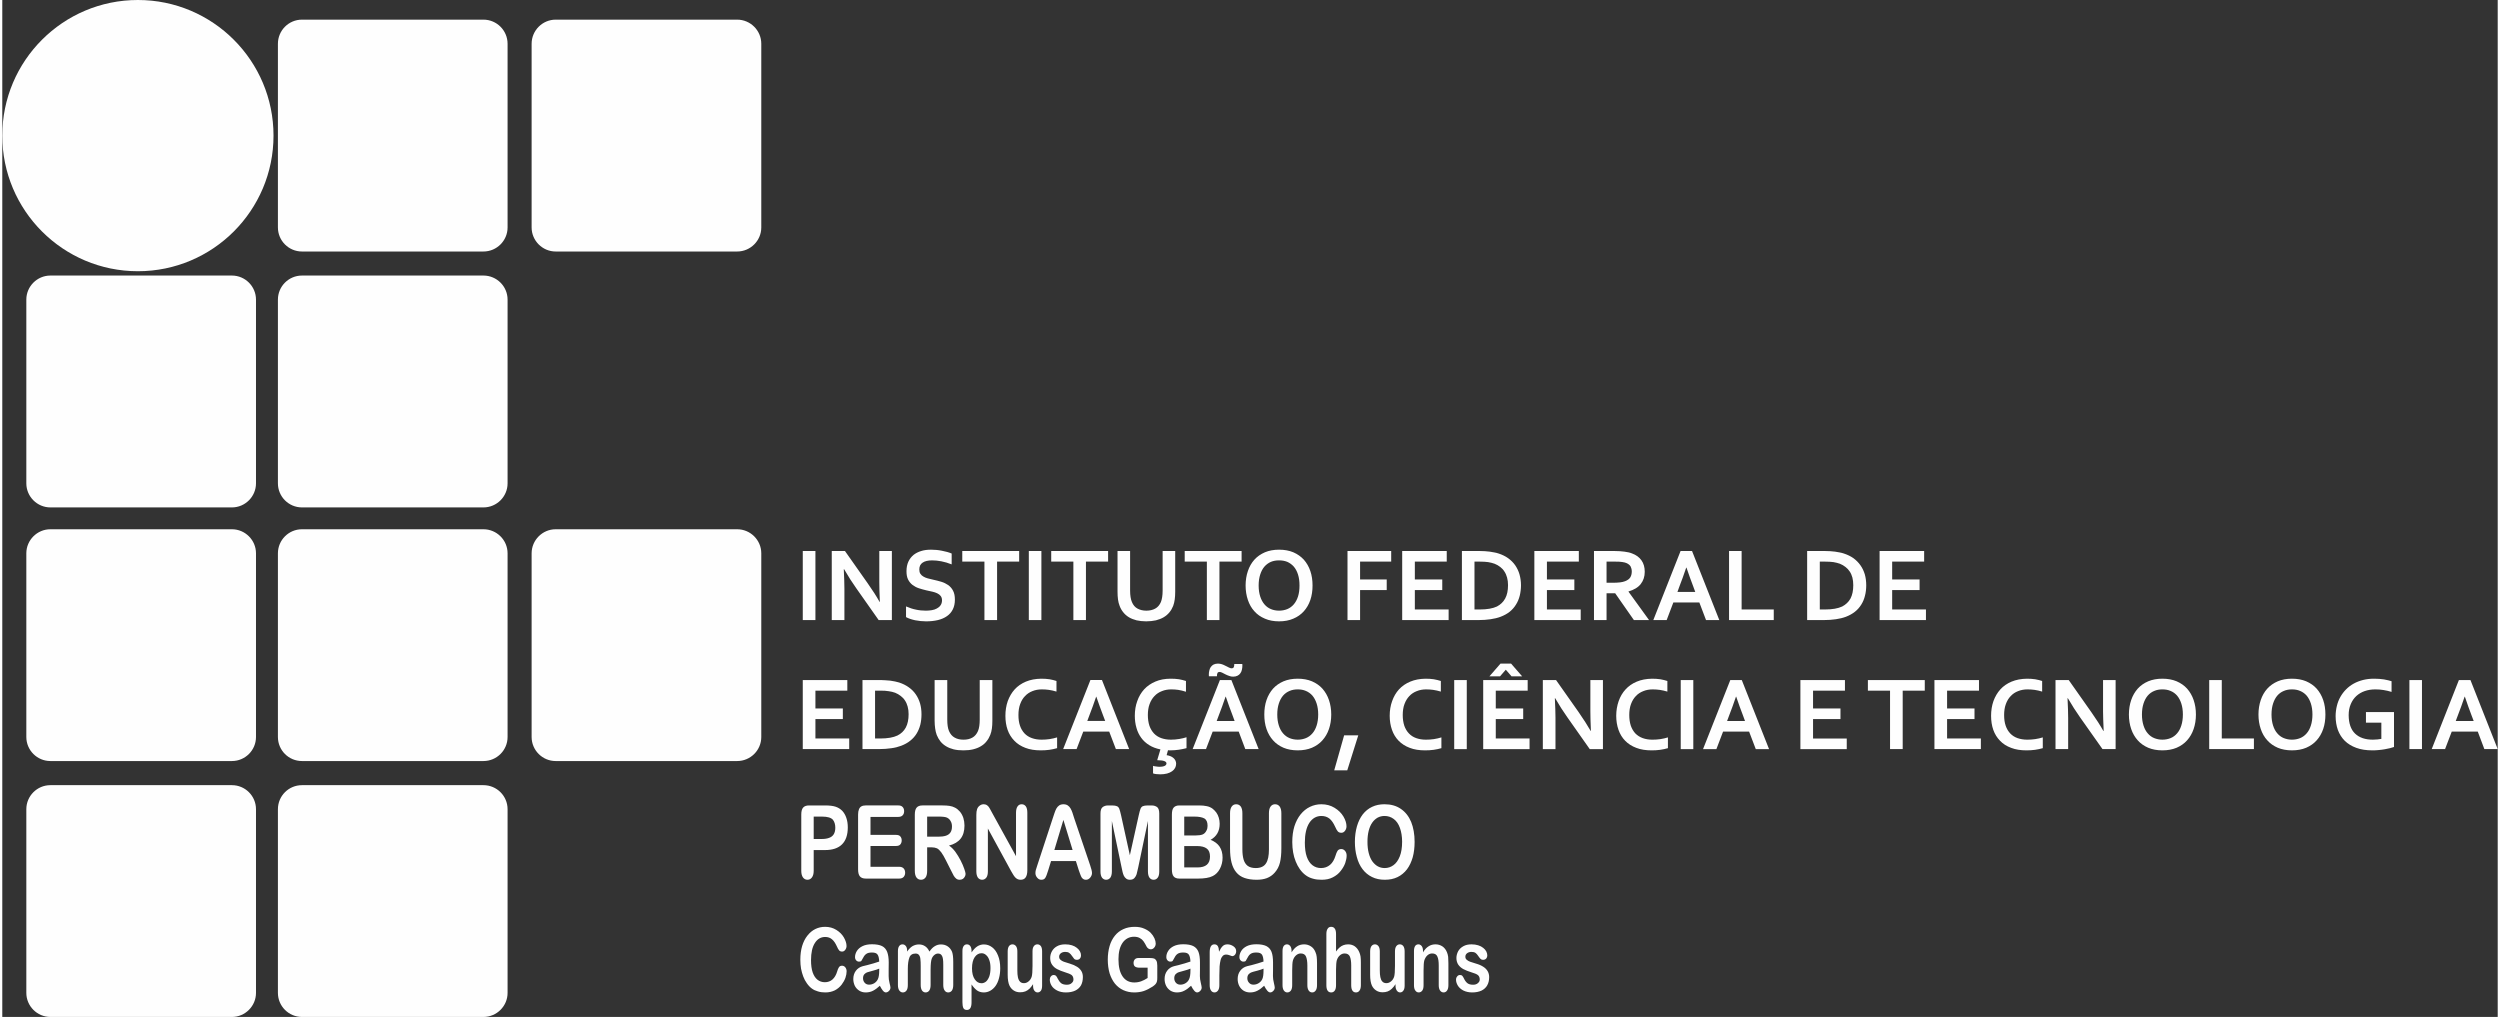 <?xml version="1.0" encoding="UTF-8"?>
<!DOCTYPE svg PUBLIC "-//W3C//DTD SVG 1.1//EN" "http://www.w3.org/Graphics/SVG/1.1/DTD/svg11.dtd">
<!-- Creator: CorelDRAW X8 -->
<svg xmlns="http://www.w3.org/2000/svg" xml:space="preserve" width="177px" height="72px" version="1.1" style="shape-rendering:geometricPrecision; text-rendering:geometricPrecision; image-rendering:optimizeQuality; fill-rule:evenodd; clip-rule:evenodd"
viewBox="0 0 31760 12943"
 xmlns:xlink="http://www.w3.org/1999/xlink">
 <rect x="0" y="0" width="31760" height="12943" fill="#333333" stroke="none"/>
 <defs>
  <style type="text/css">
   <![CDATA[
    .fil1 {fill:#FEFEFE}
    .fil0 {fill:#FEFEFE;fill-rule:nonzero}
   ]]>
  </style>
 </defs>
 <g id="Camada_x0020_1">
  <g id="_2794598777248">
   <path class="fil0" d="M10188 7892l0 -879 161 0 0 879 -161 0zm825 -470c63,89 114,169 153,239l3 0c-5,-114 -7,-198 -7,-250l0 -398 160 0 0 879 -168 0 -285 -405c-50,-70 -102,-151 -155,-243l-4 0c5,107 8,191 8,250l0 398 -161 0 0 -879 168 0 288 409zm947 217c0,-22 -6,-40 -17,-54 -11,-14 -25,-25 -44,-34 -19,-9 -40,-16 -63,-21 -23,-6 -48,-11 -73,-16 -34,-8 -67,-17 -97,-27 -31,-10 -58,-25 -82,-43 -23,-18 -42,-41 -56,-69 -14,-28 -20,-63 -20,-105 0,-47 8,-87 24,-122 16,-34 38,-62 65,-85 28,-22 61,-39 98,-50 37,-12 79,-17 126,-17 46,0 93,4 140,14 47,9 88,20 122,35l0 138c-45,-18 -89,-31 -131,-39 -41,-8 -80,-12 -117,-12 -53,0 -93,9 -122,29 -28,19 -42,48 -42,86 0,23 4,41 14,56 9,14 22,26 38,35 16,10 34,17 55,23 21,6 43,11 66,16 37,8 72,17 106,27 34,10 63,25 90,43 25,19 46,42 61,72 16,30 23,68 23,113 0,48 -9,89 -26,123 -17,35 -42,64 -74,86 -32,23 -71,40 -117,51 -46,11 -96,16 -150,16 -47,0 -94,-5 -140,-14 -46,-10 -84,-23 -115,-40l0 -136c44,19 85,33 127,41 40,9 83,13 126,13 25,0 50,-2 74,-6 25,-4 47,-11 66,-22 19,-10 35,-23 47,-41 12,-17 18,-38 18,-64zm701 253l-161 0 0 -744 -282 0 0 -135 724 0 0 135 -281 0 0 744zm404 0l0 -879 160 0 0 879 -160 0zm727 0l-160 0 0 -744 -282 0 0 -135 724 0 0 135 -282 0 0 744zm767 16c-46,0 -87,-5 -123,-13 -37,-10 -69,-22 -97,-39 -28,-17 -52,-38 -71,-62 -20,-24 -36,-52 -47,-82 -10,-25 -17,-52 -21,-82 -4,-29 -6,-63 -6,-99l0 -518 160 0 0 503c0,62 8,111 23,146 16,39 40,67 72,84 32,17 69,26 112,26 43,0 81,-9 112,-26 32,-17 56,-45 73,-84 14,-35 22,-84 22,-146l0 -503 160 0 0 518c0,36 -2,70 -6,99 -4,30 -11,57 -20,82 -12,30 -28,58 -48,82 -20,24 -44,45 -73,62 -28,17 -61,29 -98,39 -37,8 -78,13 -124,13zm932 -16l-160 0 0 -744 -282 0 0 -135 724 0 0 135 -282 0 0 744z"/>
   <path class="fil0" d="M16510 7452c0,-54 -6,-100 -19,-140 -13,-41 -31,-74 -54,-101 -23,-26 -51,-46 -82,-60 -32,-13 -67,-19 -105,-19 -38,0 -73,6 -104,19 -32,14 -59,34 -82,60 -23,27 -41,60 -54,101 -13,40 -20,86 -20,140 0,53 7,100 20,140 13,40 31,73 54,100 23,27 50,47 82,60 31,13 66,20 104,20 38,0 73,-7 105,-20 31,-13 59,-33 82,-60 23,-27 41,-60 54,-100 13,-40 19,-87 19,-140zm166 0c0,67 -9,128 -28,184 -19,56 -47,104 -83,144 -37,41 -81,72 -134,94 -53,23 -113,34 -181,34 -67,0 -128,-11 -180,-34 -53,-22 -98,-53 -134,-94 -37,-40 -64,-88 -83,-144 -19,-56 -29,-117 -29,-184 0,-67 10,-129 29,-184 19,-56 46,-104 83,-145 36,-40 81,-71 134,-94 52,-22 113,-33 180,-33 68,0 128,11 181,33 53,23 97,54 134,94 36,41 64,89 83,145 19,55 28,117 28,184zm605 440l-160 0 0 -879 556 0 0 135 -396 0 0 227 339 0 0 135 -339 0 0 382zm697 -135l430 0 0 135 -591 0 0 -879 567 0 0 135 -406 0 0 227 349 0 0 135 -349 0 0 247zm599 135l0 -879 231 0c21,0 41,1 62,2 22,2 42,3 62,6 20,3 39,6 58,10 19,3 36,8 52,13 47,15 88,35 123,60 36,26 66,56 90,90 24,35 43,74 55,116 12,43 19,89 19,139 0,47 -6,92 -16,133 -11,42 -26,79 -48,113 -21,35 -48,65 -80,91 -33,26 -71,47 -116,64 -37,14 -79,24 -126,31 -47,7 -100,11 -158,11l-208 0zm226 -135c94,0 167,-13 220,-38 46,-24 81,-58 105,-102 24,-44 36,-100 36,-169 0,-36 -4,-68 -12,-97 -8,-29 -19,-55 -34,-77 -14,-23 -32,-42 -53,-58 -21,-17 -45,-30 -72,-41 -25,-9 -52,-16 -83,-21 -30,-4 -64,-6 -102,-6l-71 0 0 609 66 0zm856 0l430 0 0 135 -590 0 0 -879 566 0 0 135 -406 0 0 227 349 0 0 135 -349 0 0 247zm1245 -480c0,61 -17,113 -51,156 -33,43 -86,74 -156,95l0 2 262 362 -193 0 -238 -341 -110 0 0 341 -160 0 0 -879 265 0c45,0 85,3 123,8 38,5 71,12 97,23 52,19 91,48 119,87 28,39 42,88 42,146zm-407 140c37,0 68,-2 93,-5 25,-3 47,-8 64,-15 32,-12 54,-29 67,-50 12,-21 18,-46 18,-73 0,-24 -5,-45 -14,-63 -10,-18 -27,-32 -50,-43 -15,-7 -34,-12 -57,-15 -23,-4 -52,-5 -86,-5l-114 0 0 269 79 0zm1102 251l-331 0 -85 224 -170 0 347 -879 146 0 347 879 -169 0 -85 -224zm-167 -444c-31,92 -59,169 -83,230l-29 80 227 0 -29 -79c-24,-63 -52,-139 -83,-231l-3 0zm705 -211l0 744 409 0 0 135 -569 0 0 -879 160 0zm834 879l0 -879 231 0c21,0 42,1 63,2 21,2 42,3 62,6 20,3 39,6 58,10 18,3 36,8 51,13 47,15 88,35 124,60 35,26 65,56 89,90 25,35 43,74 56,116 12,43 18,89 18,139 0,47 -5,92 -16,133 -10,42 -26,79 -47,113 -22,35 -48,65 -81,91 -33,26 -71,47 -115,64 -37,14 -79,24 -126,31 -47,7 -100,11 -159,11l-208 0zm227 -135c93,0 166,-13 219,-38 46,-24 82,-58 106,-102 23,-44 35,-100 35,-169 0,-36 -4,-68 -11,-97 -8,-29 -19,-55 -34,-77 -15,-23 -33,-42 -54,-58 -21,-17 -45,-30 -71,-41 -25,-9 -53,-16 -83,-21 -31,-4 -65,-6 -103,-6l-70 0 0 609 66 0zm855 0l430 0 0 135 -590 0 0 -879 567 0 0 135 -407 0 0 227 349 0 0 135 -349 0 0 247z"/>
   <path class="fil0" d="M10349 9399l430 0 0 135 -591 0 0 -879 567 0 0 135 -406 0 0 227 349 0 0 135 -349 0 0 247zm599 135l0 -879 231 0c20,0 41,1 62,3 22,1 42,3 62,5 20,3 39,6 58,10 19,4 36,8 52,13 46,15 87,35 123,61 36,25 66,55 90,90 24,34 42,73 55,116 12,42 18,88 18,138 0,48 -5,92 -15,133 -11,42 -27,80 -48,114 -21,34 -48,64 -81,90 -32,26 -71,47 -115,64 -37,14 -79,25 -126,31 -47,7 -100,11 -158,11l-208 0zm226 -135c94,0 167,-13 219,-38 47,-23 82,-57 106,-101 24,-45 36,-101 36,-170 0,-36 -4,-68 -12,-97 -8,-29 -19,-55 -34,-77 -14,-23 -33,-42 -54,-58 -21,-17 -45,-30 -71,-41 -25,-9 -53,-16 -83,-20 -30,-5 -65,-7 -102,-7l-71 0 0 609 66 0zm1058 151c-46,0 -87,-4 -124,-13 -36,-9 -68,-22 -96,-39 -28,-17 -52,-37 -72,-62 -19,-24 -35,-52 -47,-82 -9,-25 -16,-52 -20,-82 -4,-29 -7,-63 -7,-99l0 -518 161 0 0 503c0,62 7,111 22,146 17,39 41,67 73,84 31,18 69,26 112,26 43,0 80,-8 112,-26 31,-17 55,-45 72,-84 15,-35 22,-84 22,-146l0 -503 161 0 0 518c0,36 -2,70 -6,99 -4,30 -11,57 -21,82 -12,30 -28,58 -48,82 -19,25 -43,45 -72,62 -28,17 -61,30 -98,39 -37,9 -79,13 -124,13zm1000 -776c-44,0 -84,7 -121,22 -36,14 -68,35 -94,63 -27,27 -47,61 -62,102 -15,40 -22,87 -22,139 0,52 6,97 20,137 13,39 33,71 58,98 25,26 56,46 93,59 36,13 77,20 123,20 33,0 67,-2 101,-7 35,-5 67,-13 97,-22l0 137c-30,9 -63,16 -98,21 -36,5 -72,7 -110,7 -74,0 -140,-10 -196,-32 -56,-21 -103,-51 -140,-90 -38,-39 -67,-85 -86,-139 -19,-54 -28,-114 -28,-179 0,-67 10,-129 30,-187 21,-57 50,-107 88,-149 38,-42 86,-75 143,-99 58,-24 122,-36 195,-37 37,0 72,2 105,7 33,6 63,13 89,22l0 135c-34,-10 -67,-18 -97,-22 -30,-4 -59,-6 -88,-6zm856 537l-330 0 -85 223 -171 0 347 -879 147 0 346 879 -169 0 -85 -223zm-166 -444c-31,91 -59,168 -83,229l-30 80 228 0 -30 -79c-24,-62 -51,-139 -83,-230l-2 0z"/>
   <path class="fil0" d="M14740 9538c-54,-11 -102,-29 -142,-54 -41,-25 -75,-56 -102,-93 -27,-37 -48,-79 -61,-127 -14,-47 -21,-99 -21,-154 0,-67 10,-130 31,-187 20,-58 50,-108 88,-150 39,-42 87,-75 144,-99 56,-24 121,-36 193,-36 38,0 74,2 106,7 32,6 62,13 89,22l0 137c-35,-11 -67,-19 -99,-24 -30,-4 -59,-6 -87,-6 -43,0 -84,7 -120,22 -37,14 -69,35 -95,63 -26,27 -47,61 -62,102 -15,40 -22,87 -22,139 0,52 7,97 20,137 14,39 33,71 58,98 25,26 56,46 92,59 37,13 78,20 124,20 35,0 70,-3 106,-9 35,-6 66,-13 92,-22l0 139c-31,8 -64,15 -99,20 -35,5 -72,8 -110,8 -6,0 -13,0 -18,-1 -6,0 -9,0 -9,0l-17 62c17,3 34,7 48,13 15,6 27,13 38,23 11,9 20,20 26,33 6,12 9,26 9,41 0,19 -5,36 -13,52 -9,17 -22,31 -39,43 -17,12 -38,22 -64,29 -27,7 -56,10 -87,10 -17,0 -33,-1 -51,-3 -18,-2 -31,-5 -40,-9l0 -96c9,4 22,6 39,8 17,3 32,4 45,4 17,0 31,-2 42,-4 11,-3 21,-6 27,-10 6,-5 11,-9 14,-14 2,-6 4,-10 4,-15 0,-13 -10,-23 -29,-30 -18,-7 -48,-10 -89,-11l41 -137zm996 -227l-331 0 -85 223 -170 0 347 -879 146 0 347 879 -170 0 -84 -223zm-167 -444c-31,91 -59,168 -83,229l-30 80 228 0 -29 -79c-24,-62 -52,-139 -83,-230l-3 0zm-96 -421c17,0 34,3 50,8 17,6 32,13 47,21 15,8 29,15 42,21 13,7 25,10 35,10 12,0 20,-4 25,-12 5,-9 8,-23 8,-43l102 0c1,6 1,14 1,21 0,17 -2,34 -6,51 -3,17 -10,32 -19,45 -10,14 -22,25 -37,32 -16,8 -34,12 -55,12 -17,0 -34,-2 -50,-9 -16,-5 -32,-12 -46,-19 -15,-8 -29,-16 -43,-22 -13,-7 -25,-10 -35,-10 -12,0 -20,4 -25,12 -5,9 -8,23 -8,43l-102 0c-1,-7 -1,-14 -1,-22 0,-17 2,-34 6,-50 3,-17 10,-32 19,-46 9,-13 22,-24 37,-32 16,-7 34,-11 55,-11z"/>
   <path class="fil0" d="M16748 9094c0,-54 -7,-100 -20,-140 -13,-40 -31,-74 -54,-101 -23,-26 -51,-46 -82,-59 -32,-14 -67,-20 -104,-20 -38,0 -73,6 -105,20 -31,13 -59,33 -82,59 -23,27 -41,61 -54,101 -13,40 -20,86 -20,140 0,53 7,100 20,140 13,41 31,74 54,100 23,27 51,47 82,60 32,13 67,20 105,20 37,0 72,-7 104,-20 31,-13 59,-33 82,-60 23,-26 41,-59 54,-100 13,-40 20,-87 20,-140zm166 0c0,67 -10,129 -29,184 -19,56 -47,104 -83,144 -36,41 -81,72 -134,95 -53,22 -113,33 -180,33 -68,0 -128,-11 -181,-33 -53,-23 -98,-54 -134,-95 -36,-40 -64,-88 -83,-144 -19,-55 -28,-117 -28,-184 0,-67 9,-128 28,-184 19,-56 47,-104 83,-145 36,-40 81,-71 134,-94 53,-22 113,-33 181,-33 67,0 127,11 180,33 53,23 98,54 134,94 36,41 64,89 83,145 19,56 29,117 29,184z"/>
   <polygon class="fil0" points="17078,9359 17258,9359 17118,9804 16952,9804 "/>
   <path class="fil0" d="M18123 8774c-43,0 -84,7 -120,22 -37,14 -69,35 -95,63 -26,27 -47,61 -62,102 -15,40 -22,87 -22,139 0,52 7,97 20,137 14,39 33,71 59,98 25,26 55,46 92,59 36,13 77,20 123,20 34,0 67,-2 102,-7 34,-5 66,-13 96,-22l0 137c-30,9 -63,16 -98,21 -36,5 -72,7 -110,7 -74,0 -139,-10 -195,-32 -56,-21 -103,-51 -141,-90 -38,-39 -66,-85 -85,-139 -19,-54 -29,-114 -29,-179 0,-67 10,-129 31,-187 20,-57 49,-107 87,-149 39,-42 86,-75 144,-99 57,-24 122,-36 194,-37 37,0 72,2 105,7 33,6 63,13 90,22l0 135c-35,-10 -68,-18 -98,-22 -30,-4 -59,-6 -88,-6zm356 760l0 -879 160 0 0 879 -160 0zm529 -135l430 0 0 135 -590 0 0 -879 566 0 0 135 -406 0 0 227 349 0 0 135 -349 0 0 247zm60 -953l135 0 141 162 -135 0 -72 -83 -3 0 -72 83 -135 0 141 -162zm995 618c62,90 113,169 153,239l3 0c-5,-114 -7,-198 -7,-250l0 -398 160 0 0 879 -168 0 -285 -405c-50,-70 -102,-151 -155,-243l-4 0c5,108 8,191 8,250l0 398 -161 0 0 -879 168 0 288 409zm943 -290c-43,0 -84,7 -120,22 -37,14 -69,35 -95,63 -26,27 -47,61 -62,102 -15,40 -22,87 -22,139 0,52 7,97 20,137 14,39 33,71 58,98 26,26 57,46 93,59 36,13 77,20 123,20 34,0 68,-2 102,-7 34,-5 66,-13 96,-22l0 137c-30,9 -63,16 -98,21 -35,5 -72,7 -110,7 -74,0 -139,-10 -195,-32 -56,-21 -103,-51 -141,-90 -38,-39 -66,-85 -85,-139 -19,-54 -29,-114 -29,-179 0,-67 11,-129 31,-187 20,-57 49,-107 88,-149 38,-42 85,-75 143,-99 57,-24 122,-36 194,-37 37,0 72,2 105,7 33,6 63,13 90,22l0 135c-35,-10 -68,-18 -98,-22 -30,-4 -59,-6 -88,-6zm356 760l0 -879 160 0 0 879 -160 0zm870 -223l-331 0 -85 223 -170 0 347 -879 146 0 347 879 -169 0 -85 -223zm-167 -444c-31,91 -59,168 -83,229l-30 80 228 0 -29 -79c-24,-62 -52,-139 -83,-230l-3 0zm981 532l429 0 0 135 -590 0 0 -879 567 0 0 135 -406 0 0 227 349 0 0 135 -349 0 0 247z"/>
   <path class="fil0" d="M24187 9534l-161 0 0 -744 -282 0 0 -135 724 0 0 135 -281 0 0 744zm565 -135l430 0 0 135 -591 0 0 -879 567 0 0 135 -406 0 0 227 349 0 0 135 -349 0 0 247zm1025 -625c-44,0 -84,7 -121,22 -37,14 -68,35 -94,63 -27,27 -47,61 -62,102 -15,40 -22,87 -22,139 0,52 6,97 20,137 13,39 33,71 58,98 25,26 56,46 92,59 37,13 78,20 124,20 33,0 67,-2 101,-7 35,-5 67,-13 97,-22l0 137c-31,9 -63,16 -98,21 -36,5 -72,7 -110,7 -74,0 -139,-10 -195,-32 -57,-21 -104,-51 -141,-90 -38,-39 -67,-85 -86,-139 -19,-54 -28,-114 -28,-179 0,-67 10,-129 30,-187 21,-57 50,-107 88,-149 38,-42 86,-75 143,-99 58,-24 123,-36 195,-37 37,0 72,2 105,7 33,6 63,13 89,22l0 135c-34,-10 -67,-18 -97,-22 -30,-4 -59,-6 -88,-6zm811 290c63,90 114,169 153,239l4 0c-5,-114 -8,-198 -8,-250l0 -398 160 0 0 879 -167 0 -286 -405c-50,-70 -101,-151 -155,-243l-4 0c5,108 8,191 8,250l0 398 -161 0 0 -879 168 0 288 409zm1165 30c0,-54 -7,-100 -20,-140 -13,-40 -31,-74 -54,-101 -23,-26 -50,-46 -82,-59 -32,-14 -67,-20 -105,-20 -37,0 -72,6 -104,20 -32,13 -59,33 -82,59 -23,27 -41,61 -54,101 -13,40 -20,86 -20,140 0,53 7,100 20,140 13,41 31,74 54,100 23,27 50,47 82,60 32,13 67,20 104,20 38,0 73,-7 105,-20 32,-13 59,-33 82,-60 23,-26 41,-59 54,-100 13,-40 20,-87 20,-140zm166 0c0,67 -10,129 -29,184 -19,56 -47,104 -83,144 -36,41 -81,72 -134,95 -53,22 -113,33 -181,33 -67,0 -127,-11 -180,-33 -53,-23 -98,-54 -134,-95 -36,-40 -64,-88 -83,-144 -19,-55 -29,-117 -29,-184 0,-67 10,-128 29,-184 19,-56 47,-104 83,-145 36,-40 81,-71 134,-94 53,-22 113,-33 180,-33 68,0 128,11 181,33 53,23 98,54 134,94 36,41 64,89 83,145 19,56 29,117 29,184zm329 -439l0 744 409 0 0 135 -569 0 0 -879 160 0z"/>
   <path class="fil0" d="M29402 9094c0,-54 -7,-100 -20,-140 -13,-40 -31,-74 -54,-101 -23,-26 -51,-46 -82,-59 -32,-14 -67,-20 -105,-20 -37,0 -72,6 -104,20 -32,13 -59,33 -82,59 -23,27 -41,61 -54,101 -13,40 -20,86 -20,140 0,53 7,100 20,140 13,41 31,74 54,100 23,27 50,47 82,60 32,13 67,20 104,20 38,0 73,-7 105,-20 31,-13 59,-33 82,-60 23,-26 41,-59 54,-100 13,-40 20,-87 20,-140zm165 0c0,67 -9,129 -28,184 -19,56 -47,104 -83,144 -36,41 -81,72 -134,95 -53,22 -113,33 -181,33 -67,0 -127,-11 -180,-33 -53,-23 -98,-54 -134,-95 -37,-40 -64,-88 -83,-144 -19,-55 -29,-117 -29,-184 0,-67 10,-128 29,-184 19,-56 46,-104 83,-145 36,-40 81,-71 134,-94 53,-22 113,-33 180,-33 68,0 128,11 181,33 53,23 98,54 134,94 36,41 64,89 83,145 19,56 28,117 28,184zm712 104l-196 0 0 -135 357 0 0 444c-13,5 -30,10 -50,15 -20,5 -43,10 -68,14 -25,4 -51,8 -77,10 -27,3 -53,4 -79,4 -79,0 -147,-10 -206,-32 -58,-21 -107,-51 -146,-89 -39,-39 -68,-85 -88,-138 -19,-53 -29,-112 -29,-177 0,-45 6,-89 16,-130 10,-42 25,-80 45,-115 20,-35 44,-67 73,-96 28,-28 60,-53 97,-73 36,-20 76,-35 119,-46 44,-11 90,-16 140,-16 44,0 85,3 125,9 40,7 72,15 97,23l0 136c-34,-10 -68,-19 -103,-24 -34,-6 -69,-8 -104,-8 -48,0 -92,7 -133,21 -42,14 -78,36 -108,63 -30,28 -54,62 -71,103 -18,41 -27,88 -27,142 1,103 28,182 81,233 54,52 129,78 227,78 19,0 38,-1 57,-3 19,-2 37,-4 51,-7l0 -206zm357 336l0 -879 160 0 0 879 -160 0zm870 -223l-331 0 -85 223 -170 0 346 -879 147 0 347 879 -170 0 -84 -223zm-167 -444c-31,91 -59,168 -83,229l-30 80 228 0 -30 -79c-24,-62 -51,-139 -82,-230l-3 0z"/>
   <path class="fil0" d="M10471 10819l-144 0 0 264c0,37 -8,66 -23,85 -14,19 -33,29 -56,29 -23,0 -42,-9 -57,-29 -14,-19 -22,-47 -22,-84l0 -717c0,-42 8,-71 24,-89 16,-18 41,-27 76,-27l202 0c59,0 105,6 137,17 32,11 59,28 83,52 23,25 40,55 52,91 12,35 18,75 18,119 0,95 -24,167 -73,216 -49,49 -121,73 -217,73zm-39 -426l-105 0 0 285 105 0c37,0 68,-5 93,-15 25,-9 44,-24 57,-45 13,-21 20,-49 20,-83 0,-42 -10,-75 -30,-101 -23,-27 -69,-41 -140,-41zm972 4l-354 0 0 229 326 0c24,0 42,6 53,19 12,13 18,30 18,51 0,21 -6,38 -17,51 -12,14 -30,20 -54,20l-326 0 0 265 366 0c24,0 43,7 56,21 12,13 19,32 19,55 0,22 -7,39 -19,53 -13,14 -32,21 -56,21l-427 0c-34,0 -59,-10 -74,-28 -15,-18 -23,-47 -23,-88l0 -699c0,-27 4,-49 11,-66 6,-17 17,-30 31,-38 14,-8 32,-12 55,-12l415 0c25,0 43,7 55,20 13,14 19,31 19,53 0,22 -6,40 -19,53 -12,13 -30,20 -55,20zm422 387l-55 0 0 299c0,39 -7,68 -21,86 -15,19 -34,28 -57,28 -25,0 -44,-10 -58,-29 -14,-19 -21,-48 -21,-85l0 -716c0,-41 8,-70 23,-88 15,-18 40,-28 74,-28l255 0c35,0 66,2 91,6 25,4 47,11 68,22 24,12 45,30 64,52 19,23 33,50 43,80 9,30 14,62 14,96 0,70 -16,125 -49,167 -32,41 -82,71 -148,88 28,18 54,44 80,78 25,35 48,72 68,111 20,39 35,74 46,106 11,31 17,53 17,65 0,12 -3,24 -10,36 -6,12 -15,22 -26,29 -12,7 -25,10 -40,10 -17,0 -32,-5 -44,-15 -12,-10 -22,-22 -31,-37 -9,-15 -20,-38 -35,-68l-63 -125c-23,-46 -43,-81 -61,-105 -18,-24 -36,-41 -54,-50 -19,-8 -42,-13 -70,-13zm91 -391l-146 0 0 256 141 0c38,0 70,-4 96,-12 25,-8 45,-21 58,-40 14,-19 21,-45 21,-78 0,-26 -5,-48 -17,-68 -10,-20 -26,-34 -45,-44 -18,-9 -54,-14 -108,-14zm683 -44l302 548 0 -553c0,-36 7,-63 20,-81 12,-18 30,-27 52,-27 22,0 40,9 53,27 13,18 19,45 19,81l0 731c0,82 -28,122 -84,122 -14,0 -27,-2 -38,-7 -12,-5 -22,-13 -32,-23 -10,-11 -19,-23 -27,-37 -9,-14 -17,-29 -26,-44l-295 -541 0 544c0,36 -6,63 -20,81 -14,18 -32,27 -53,27 -22,0 -40,-9 -54,-27 -13,-19 -20,-46 -20,-81l0 -717c0,-30 3,-54 9,-71 6,-20 17,-35 33,-47 16,-12 32,-18 50,-18 15,0 27,3 37,8 10,6 18,13 26,22 8,10 15,22 23,37 8,14 17,30 25,46z"/>
   <path class="fil0" d="M13701 11076l-37 -117 -316 0 -37 120c-14,46 -26,78 -37,94 -10,16 -26,24 -50,24 -20,0 -37,-8 -52,-26 -15,-17 -23,-37 -23,-59 0,-13 2,-26 5,-39 4,-14 10,-32 18,-57l198 -603c6,-18 13,-38 21,-63 8,-24 16,-44 25,-60 9,-16 21,-29 35,-39 15,-10 33,-15 55,-15 22,0 40,5 55,15 14,10 26,22 35,38 9,16 17,33 23,51 6,18 14,42 23,72l203 599c16,46 24,79 24,100 0,21 -8,41 -23,59 -15,18 -33,27 -54,27 -12,0 -23,-2 -32,-8 -8,-5 -16,-12 -22,-21 -6,-9 -12,-23 -19,-42 -7,-19 -13,-36 -18,-50zm-311 -258l232 0 -117 -383 -115 383zm856 223l-124 -592 0 642c0,35 -7,62 -20,80 -14,17 -31,26 -53,26 -21,0 -38,-9 -52,-26 -13,-18 -20,-44 -20,-80l0 -736c0,-41 9,-68 27,-82 18,-14 41,-22 71,-22l49 0c29,0 50,4 63,10 14,6 24,18 30,34 6,17 14,44 22,81l112 509 113 -509c8,-37 16,-64 22,-81 6,-16 16,-28 29,-34 13,-6 35,-10 64,-10l48 0c30,0 54,8 72,22 17,14 26,41 26,82l0 736c0,35 -6,62 -20,80 -13,17 -30,26 -52,26 -21,0 -39,-9 -52,-26 -13,-18 -20,-45 -20,-80l0 -642 -124 592c-8,39 -15,67 -20,85 -5,18 -15,34 -28,49 -14,15 -33,22 -58,22 -18,0 -34,-5 -46,-14 -13,-10 -23,-22 -30,-36 -7,-15 -13,-32 -17,-50 -4,-18 -8,-36 -12,-56zm972 141l-237 0c-34,0 -59,-10 -73,-28 -15,-18 -22,-48 -22,-88l0 -699c0,-41 7,-71 22,-88 15,-18 39,-28 73,-28l252 0c37,0 69,3 96,9 27,5 52,16 73,31 18,14 34,30 49,50 14,20 25,42 32,67 7,24 11,50 11,77 0,93 -39,161 -116,204 102,39 153,115 153,227 0,52 -12,99 -34,141 -22,42 -52,73 -90,92 -23,12 -50,20 -81,25 -31,5 -67,8 -108,8zm-11 -414l-164 0 0 272 169 0c106,0 159,-46 159,-138 0,-47 -13,-81 -41,-102 -27,-21 -69,-32 -123,-32zm-164 -375l0 240 144 0c39,0 69,-4 91,-13 21,-9 37,-26 49,-51 9,-17 13,-37 13,-59 0,-47 -14,-78 -42,-94 -28,-15 -70,-23 -127,-23l-128 0z"/>
   <path class="fil0" d="M15626 10797l0 -447c0,-38 7,-66 22,-86 14,-19 33,-28 56,-28 24,0 43,9 58,28 14,20 21,48 21,86l0 458c0,51 5,95 15,130 10,35 27,62 51,81 25,19 60,29 104,29 62,0 105,-20 130,-59 26,-39 38,-98 38,-178l0 -461c0,-38 7,-67 22,-86 14,-19 33,-28 56,-28 24,0 43,9 58,28 14,19 22,48 22,86l0 447c0,73 -6,134 -18,182 -12,49 -34,91 -67,128 -28,32 -61,54 -99,69 -37,14 -81,21 -131,21 -59,0 -111,-8 -154,-23 -43,-15 -78,-39 -105,-72 -27,-32 -47,-73 -60,-124 -13,-50 -19,-111 -19,-181zm1484 91c0,30 -6,61 -18,96 -12,34 -32,68 -58,101 -26,34 -59,60 -100,81 -40,21 -87,31 -142,31 -40,0 -78,-4 -111,-14 -34,-9 -64,-23 -91,-43 -28,-20 -53,-46 -76,-78 -20,-29 -38,-61 -52,-97 -15,-37 -26,-75 -33,-116 -7,-41 -11,-85 -11,-131 0,-75 9,-142 27,-201 19,-59 45,-110 79,-152 34,-42 73,-74 119,-96 45,-22 94,-33 145,-33 63,0 119,15 168,45 49,30 87,67 113,111 26,44 39,86 39,125 0,22 -7,41 -19,57 -13,17 -28,25 -46,25 -20,0 -35,-6 -45,-17 -10,-11 -22,-31 -34,-59 -21,-46 -44,-81 -72,-104 -28,-22 -62,-34 -103,-34 -64,0 -116,30 -154,88 -38,59 -57,143 -57,251 0,72 8,133 25,181 17,48 41,83 72,107 31,24 67,36 109,36 45,0 83,-14 115,-41 31,-26 54,-66 70,-118 7,-24 15,-44 25,-60 10,-15 26,-23 48,-23 18,0 35,8 48,24 13,15 20,35 20,58zm482 -652c81,0 150,19 208,59 57,39 101,94 131,166 29,72 44,157 44,254 0,72 -8,137 -24,196 -17,59 -41,110 -73,153 -33,43 -73,76 -120,99 -47,23 -101,34 -162,34 -61,0 -115,-11 -163,-35 -48,-23 -88,-57 -120,-99 -33,-43 -57,-94 -73,-154 -17,-60 -25,-125 -25,-195 0,-71 9,-137 26,-197 17,-59 42,-110 74,-152 33,-42 72,-74 119,-96 46,-22 99,-33 158,-33zm224 478c0,-68 -10,-127 -28,-177 -18,-50 -44,-88 -78,-113 -34,-26 -74,-39 -118,-39 -31,0 -60,7 -87,21 -26,15 -49,35 -68,62 -20,28 -35,62 -46,104 -11,42 -16,90 -16,142 0,53 5,101 16,143 11,43 27,79 47,107 21,28 44,49 70,63 26,14 55,21 87,21 40,0 77,-12 110,-36 34,-24 61,-62 81,-112 20,-50 30,-113 30,-186z"/>
   <path class="fil0" d="M10746 12362c0,26 -5,53 -15,83 -11,30 -27,59 -49,88 -23,29 -51,53 -85,71 -35,17 -75,27 -121,27 -35,0 -67,-4 -95,-13 -29,-8 -55,-20 -78,-37 -23,-17 -45,-40 -64,-68 -18,-25 -33,-53 -45,-85 -12,-31 -21,-65 -28,-100 -6,-36 -9,-74 -9,-114 0,-65 8,-123 23,-174 16,-52 38,-96 67,-132 29,-37 62,-65 101,-84 39,-19 80,-28 124,-28 54,0 101,13 143,39 42,26 74,58 96,96 22,39 34,75 34,109 0,19 -6,35 -17,50 -11,14 -24,21 -39,21 -17,0 -30,-5 -38,-15 -9,-10 -19,-27 -29,-51 -18,-40 -38,-70 -62,-90 -23,-20 -52,-30 -87,-30 -55,0 -99,26 -131,77 -33,51 -49,124 -49,218 0,63 7,115 21,156 15,42 35,73 62,94 26,20 57,31 93,31 38,0 71,-12 97,-35 27,-24 47,-58 60,-103 6,-21 13,-39 22,-52 8,-13 21,-20 40,-20 16,0 30,7 41,20 11,14 17,31 17,51zm423 184c-30,28 -59,49 -86,63 -28,15 -60,22 -94,22 -32,0 -59,-8 -83,-23 -24,-16 -43,-36 -56,-62 -12,-27 -19,-55 -19,-85 0,-41 11,-76 32,-105 22,-29 51,-49 88,-59 8,-2 27,-7 58,-14 31,-8 58,-15 80,-22 22,-6 46,-14 72,-23 -2,-40 -8,-69 -20,-87 -12,-19 -35,-28 -72,-28 -31,0 -55,5 -70,16 -16,10 -30,26 -41,48 -11,21 -19,35 -24,42 -5,7 -15,10 -30,10 -14,0 -26,-5 -36,-16 -10,-11 -15,-25 -15,-42 0,-26 8,-52 23,-77 16,-25 39,-46 72,-62 32,-16 73,-24 121,-24 54,0 97,8 128,23 31,16 52,41 65,74 13,34 20,79 20,135 0,35 -1,65 -1,90 0,24 0,52 0,82 0,28 3,58 11,88 8,31 12,51 12,59 0,16 -6,30 -18,42 -12,13 -26,20 -41,20 -12,0 -25,-8 -37,-22 -12,-15 -25,-35 -39,-63zm-8 -218c-18,8 -45,17 -79,26 -34,9 -58,15 -71,20 -14,4 -26,12 -38,24 -12,13 -18,30 -18,52 0,23 7,42 21,58 14,16 33,24 55,24 25,0 47,-6 68,-19 20,-13 35,-30 45,-51 11,-22 17,-60 17,-112l0 -22zm654 8l0 200c0,31 -6,55 -17,71 -12,16 -28,24 -47,24 -18,0 -33,-8 -45,-24 -11,-16 -17,-40 -17,-71l0 -240c0,-38 -1,-67 -4,-88 -1,-21 -7,-38 -17,-52 -9,-13 -24,-20 -44,-20 -40,0 -67,17 -79,51 -13,34 -20,82 -20,145l0 204c0,31 -5,55 -17,71 -12,16 -27,24 -46,24 -18,0 -33,-8 -45,-24 -12,-16 -18,-40 -18,-71l0 -430c0,-29 5,-50 16,-65 10,-15 25,-22 42,-22 17,0 31,7 42,21 11,13 17,33 17,57l0 14c21,-31 44,-54 68,-69 25,-14 52,-22 82,-22 31,0 57,8 79,23 23,15 41,38 55,68 21,-31 43,-54 67,-68 24,-15 50,-23 79,-23 34,0 62,8 87,25 24,16 42,39 55,69 10,27 15,70 15,128l0 294c0,31 -6,55 -17,71 -12,16 -28,24 -47,24 -18,0 -34,-8 -45,-24 -12,-16 -18,-40 -18,-71l0 -253c0,-32 -1,-58 -4,-78 -2,-19 -8,-35 -18,-49 -10,-13 -25,-20 -45,-20 -16,0 -32,6 -46,18 -15,12 -26,27 -34,48 -9,25 -14,70 -14,134zm521 -232l0 18c24,-35 48,-61 73,-77 25,-16 53,-25 84,-25 38,0 73,12 105,36 32,24 57,59 75,105 19,46 28,100 28,163 0,46 -5,88 -16,127 -10,39 -25,71 -44,98 -19,26 -41,46 -66,60 -25,14 -53,22 -82,22 -35,0 -64,-9 -88,-26 -24,-18 -47,-43 -69,-76l0 226c0,66 -19,99 -59,99 -23,0 -38,-9 -46,-26 -7,-17 -11,-42 -11,-74l0 -650c0,-28 5,-49 16,-64 10,-14 24,-21 41,-21 18,0 32,7 43,22 11,15 16,36 16,63zm241 218c0,-39 -4,-73 -15,-102 -9,-28 -23,-50 -41,-65 -17,-16 -37,-23 -58,-23 -34,0 -63,16 -86,49 -23,33 -35,81 -35,144 0,60 12,106 35,139 23,34 52,50 86,50 20,0 39,-7 57,-21 17,-15 31,-37 42,-66 10,-29 15,-64 15,-105zm542 224l0 -20c-15,23 -30,42 -46,58 -17,15 -34,27 -53,34 -20,8 -42,11 -66,11 -30,0 -57,-7 -80,-22 -24,-15 -42,-36 -55,-62 -15,-32 -23,-78 -23,-138l0 -298c0,-30 6,-53 17,-68 11,-14 26,-22 44,-22 18,0 33,8 45,23 11,15 17,37 17,67l0 241c0,35 2,64 7,87 5,24 14,43 26,56 12,13 29,20 51,20 21,0 40,-7 58,-22 19,-15 32,-35 40,-59 7,-22 11,-68 11,-140l0 -183c0,-30 5,-52 17,-67 11,-15 26,-23 45,-23 18,0 33,8 44,22 11,15 16,38 16,68l0 436c0,28 -5,50 -15,64 -11,14 -25,22 -42,22 -17,0 -31,-8 -42,-23 -11,-15 -16,-36 -16,-62zm634 -112c0,42 -8,77 -24,107 -17,29 -41,51 -74,67 -32,15 -71,23 -118,23 -44,0 -82,-9 -113,-25 -32,-17 -55,-37 -70,-62 -15,-25 -22,-50 -22,-75 0,-16 4,-30 14,-42 10,-12 22,-18 37,-18 12,0 22,4 29,12 7,8 14,19 20,33 13,26 28,46 45,60 18,13 42,19 72,19 25,0 45,-6 60,-20 16,-13 24,-28 24,-46 0,-26 -8,-45 -24,-58 -17,-12 -44,-23 -81,-34 -42,-13 -77,-27 -103,-41 -27,-14 -48,-33 -64,-56 -16,-23 -24,-51 -24,-85 0,-30 7,-59 22,-86 15,-27 36,-48 65,-64 29,-16 63,-24 104,-24 32,0 61,4 86,12 25,8 46,19 63,33 17,13 30,28 39,45 9,17 13,32 13,49 0,17 -4,31 -14,42 -9,11 -23,16 -40,16 -13,0 -24,-4 -33,-13 -8,-9 -18,-22 -30,-40 -9,-14 -20,-26 -33,-35 -12,-9 -29,-13 -51,-13 -22,0 -41,6 -55,17 -15,12 -22,26 -22,44 0,16 5,29 16,38 10,11 25,19 43,26 19,6 44,14 76,24 38,11 69,25 94,41 24,15 42,34 55,56 12,21 18,46 18,73zm947 -145l0 155c0,20 -1,37 -5,49 -3,12 -9,23 -18,33 -9,10 -20,19 -34,29 -40,26 -78,45 -115,58 -37,12 -78,18 -121,18 -51,0 -97,-10 -139,-29 -42,-19 -77,-47 -107,-83 -29,-37 -52,-81 -68,-132 -15,-52 -23,-110 -23,-174 0,-63 8,-120 23,-172 15,-52 38,-96 68,-133 29,-36 65,-64 108,-83 43,-20 91,-29 145,-29 45,0 84,7 118,22 34,14 62,32 84,54 21,22 37,46 48,70 11,25 16,47 16,66 0,20 -6,38 -19,52 -12,15 -27,22 -45,22 -9,0 -18,-3 -27,-8 -9,-6 -17,-13 -23,-23 -16,-32 -30,-55 -42,-72 -11,-16 -26,-29 -46,-40 -19,-11 -44,-17 -74,-17 -31,0 -59,7 -83,20 -24,13 -45,32 -62,56 -17,25 -31,55 -40,91 -9,37 -13,76 -13,120 0,95 17,167 53,219 35,51 85,76 149,76 30,0 60,-5 87,-15 27,-10 55,-24 82,-42l0 -131 -103 0c-25,0 -44,-5 -57,-14 -12,-9 -19,-25 -19,-47 0,-18 6,-33 16,-45 11,-11 25,-17 44,-17l152 0c18,0 34,2 47,6 13,4 23,13 31,27 8,14 12,35 12,63zm430 257c-30,28 -58,49 -86,63 -28,15 -59,22 -94,22 -31,0 -59,-8 -83,-23 -24,-16 -42,-36 -55,-62 -13,-27 -19,-55 -19,-85 0,-41 10,-76 32,-105 21,-29 50,-49 88,-59 7,-2 27,-7 58,-14 31,-8 57,-15 79,-22 22,-6 46,-14 72,-23 -2,-40 -8,-69 -20,-87 -11,-19 -35,-28 -71,-28 -32,0 -55,5 -71,16 -16,10 -29,26 -40,48 -12,21 -20,35 -24,42 -5,7 -15,10 -30,10 -14,0 -26,-5 -36,-16 -10,-11 -15,-25 -15,-42 0,-26 7,-52 23,-77 15,-25 39,-46 71,-62 33,-16 73,-24 122,-24 54,0 96,8 127,23 31,16 53,41 66,74 13,34 19,79 19,135 0,35 0,65 0,90 0,24 -1,52 -1,82 0,28 4,58 12,88 7,31 11,51 11,59 0,16 -6,30 -18,42 -12,13 -25,20 -40,20 -13,0 -25,-8 -37,-22 -13,-15 -26,-35 -40,-63zm-8 -218c-18,8 -44,17 -79,26 -34,9 -58,15 -71,20 -13,4 -26,12 -38,24 -12,13 -18,30 -18,52 0,23 7,42 21,58 14,16 33,24 56,24 24,0 47,-6 67,-19 21,-13 36,-30 45,-51 11,-22 17,-60 17,-112l0 -22zm368 85l0 126c0,31 -6,53 -18,69 -12,15 -26,23 -44,23 -18,0 -33,-8 -44,-24 -11,-15 -17,-38 -17,-68l0 -418c0,-68 20,-102 60,-102 20,0 35,8 44,24 9,16 14,39 15,70 14,-31 29,-54 45,-70 15,-16 36,-24 62,-24 26,0 51,8 75,24 24,16 36,37 36,63 0,18 -5,33 -15,45 -10,12 -22,18 -34,18 -4,0 -15,-3 -32,-10 -17,-7 -33,-10 -46,-10 -18,0 -33,6 -44,17 -11,12 -21,29 -27,52 -6,22 -10,50 -13,81 -2,31 -3,69 -3,114z"/>
   <path class="fil0" d="M16060 12546c-30,28 -58,49 -86,63 -28,15 -59,22 -94,22 -31,0 -59,-8 -83,-23 -24,-16 -42,-36 -55,-62 -13,-27 -19,-55 -19,-85 0,-41 10,-76 32,-105 21,-29 50,-49 88,-59 7,-2 27,-7 58,-14 31,-8 57,-15 79,-22 22,-6 46,-14 72,-23 -1,-40 -8,-69 -19,-87 -12,-19 -36,-28 -72,-28 -32,0 -55,5 -71,16 -16,10 -29,26 -40,48 -12,21 -20,35 -24,42 -5,7 -15,10 -30,10 -14,0 -26,-5 -36,-16 -10,-11 -15,-25 -15,-42 0,-26 8,-52 23,-77 15,-25 39,-46 71,-62 33,-16 73,-24 122,-24 54,0 96,8 127,23 31,16 53,41 66,74 13,34 19,79 19,135 0,35 0,65 0,90 0,24 -1,52 -1,82 0,28 4,58 12,88 7,31 11,51 11,59 0,16 -6,30 -18,42 -12,13 -25,20 -40,20 -13,0 -25,-8 -37,-22 -13,-15 -26,-35 -40,-63zm-8 -218c-18,8 -44,17 -78,26 -35,9 -59,15 -72,20 -13,4 -26,12 -38,24 -12,13 -18,30 -18,52 0,23 7,42 22,58 14,16 32,24 55,24 24,0 47,-6 67,-19 21,-13 36,-30 46,-51 11,-22 16,-60 16,-112l0 -22zm357 -226l0 19c22,-36 46,-61 71,-77 26,-17 56,-25 89,-25 32,0 61,9 87,26 26,17 45,42 57,73 8,19 14,38 16,60 2,21 4,48 4,81l0 280c0,30 -6,53 -17,68 -12,16 -26,24 -44,24 -19,0 -34,-8 -45,-24 -11,-16 -17,-38 -17,-68l0 -251c0,-49 -6,-87 -17,-113 -11,-27 -34,-40 -68,-40 -21,0 -41,8 -59,24 -18,16 -32,38 -40,66 -6,22 -9,64 -9,126l0 188c0,31 -6,53 -17,69 -12,15 -27,23 -45,23 -18,0 -32,-8 -44,-24 -11,-16 -17,-38 -17,-68l0 -435c0,-28 5,-49 15,-64 11,-14 25,-21 42,-21 11,0 21,3 29,10 9,6 16,15 21,27 6,13 8,28 8,46zm566 -215l0 223c16,-22 31,-40 46,-52 15,-13 31,-23 49,-29 19,-7 38,-10 59,-10 31,0 59,8 83,24 24,17 43,40 57,71 9,18 14,38 18,60 3,22 4,48 4,77l0 288c0,30 -6,53 -17,68 -11,16 -26,24 -45,24 -40,0 -61,-31 -61,-92l0 -254c0,-48 -6,-85 -17,-111 -12,-26 -34,-39 -67,-39 -22,0 -42,8 -59,23 -18,15 -31,36 -40,63 -6,22 -10,62 -10,119l0 199c0,30 -5,52 -16,68 -11,16 -26,24 -46,24 -40,0 -61,-31 -61,-92l0 -652c0,-30 6,-53 17,-68 10,-16 25,-23 44,-23 20,0 35,7 46,23 11,15 16,38 16,68zm757 659l0 -20c-15,23 -30,42 -47,58 -16,15 -33,27 -52,34 -20,8 -42,11 -66,11 -30,0 -57,-7 -80,-22 -24,-15 -42,-36 -55,-62 -15,-32 -23,-78 -23,-138l0 -298c0,-30 6,-53 17,-68 11,-14 26,-22 44,-22 18,0 33,8 45,23 11,15 17,37 17,67l0 241c0,35 2,64 7,87 5,24 13,43 26,56 12,13 29,20 51,20 20,0 40,-7 58,-22 19,-15 32,-35 40,-59 7,-22 11,-68 11,-140l0 -183c0,-30 6,-52 17,-67 11,-15 26,-23 45,-23 18,0 33,8 44,22 11,15 17,38 17,68l0 436c0,28 -6,50 -17,64 -10,14 -24,22 -41,22 -17,0 -30,-8 -41,-23 -11,-15 -17,-36 -17,-62zm350 -444l0 19c21,-36 45,-61 71,-77 26,-17 55,-25 88,-25 33,0 62,9 88,26 25,17 44,42 57,73 8,19 13,38 16,60 2,21 3,48 3,81l0 280c0,30 -6,53 -17,68 -11,16 -26,24 -44,24 -18,0 -33,-8 -45,-24 -11,-16 -17,-38 -17,-68l0 -251c0,-49 -5,-87 -17,-113 -11,-27 -33,-40 -67,-40 -22,0 -42,8 -60,24 -18,16 -31,38 -40,66 -6,22 -9,64 -9,126l0 188c0,31 -5,53 -17,69 -11,15 -26,23 -45,23 -17,0 -32,-8 -43,-24 -12,-16 -17,-38 -17,-68l0 -435c0,-28 5,-49 15,-64 10,-14 24,-21 42,-21 11,0 20,3 29,10 9,6 16,15 21,27 5,13 8,28 8,46zm842 332c0,42 -8,77 -25,107 -16,29 -41,51 -73,67 -33,15 -72,23 -118,23 -44,0 -82,-9 -114,-25 -31,-17 -54,-37 -69,-62 -15,-25 -23,-50 -23,-75 0,-16 5,-30 15,-42 9,-12 21,-18 36,-18 13,0 23,4 30,12 7,8 13,19 20,33 12,26 27,46 45,60 17,13 41,19 72,19 24,0 45,-6 60,-20 16,-13 24,-28 24,-46 0,-26 -8,-45 -25,-58 -16,-12 -43,-23 -81,-34 -42,-13 -76,-27 -103,-41 -26,-14 -48,-33 -64,-56 -15,-23 -24,-51 -24,-85 0,-30 8,-59 22,-86 15,-27 37,-48 66,-64 28,-16 63,-24 104,-24 31,0 60,4 85,12 26,8 47,19 64,33 17,13 30,28 39,45 8,17 13,32 13,49 0,17 -5,31 -14,42 -10,11 -23,16 -41,16 -12,0 -23,-4 -32,-13 -9,-9 -19,-22 -31,-40 -9,-14 -20,-26 -32,-35 -13,-9 -30,-13 -52,-13 -22,0 -40,6 -55,17 -15,12 -22,26 -22,44 0,16 5,29 16,38 11,11 26,19 44,26 18,6 43,14 75,24 39,11 70,25 94,41 24,15 42,34 55,56 12,21 19,46 19,73z"/>
   <path class="fil1" d="M1726 0c953,0 1726,773 1726,1726 0,953 -773,1726 -1726,1726 -953,0 -1726,-773 -1726,-1726 0,-953 773,-1726 1726,-1726z"/>
   <path class="fil1" d="M3814 250l2310 0c169,0 307,138 307,307l0 2338c0,168 -138,306 -307,306l-2310 0c-169,0 -306,-138 -306,-306l0 -2338c0,-169 137,-307 306,-307z"/>
   <path class="fil1" d="M7043 250l2310 0c169,0 307,138 307,307l0 2338c0,168 -138,306 -307,306l-2310 0c-168,0 -306,-138 -306,-306l0 -2338c0,-169 138,-307 306,-307z"/>
   <path class="fil1" d="M3814 3507l2310 0c169,0 307,138 307,306l0 2339c0,168 -138,306 -307,306l-2310 0c-169,0 -306,-138 -306,-306l0 -2339c0,-168 137,-306 306,-306z"/>
   <path class="fil1" d="M612 3507l2311 0c168,0 306,138 306,306l0 2339c0,168 -138,306 -306,306l-2311 0c-168,0 -306,-138 -306,-306l0 -2339c0,-168 138,-306 306,-306z"/>
   <path class="fil1" d="M3814 6736l2310 0c169,0 307,138 307,306l0 2338c0,169 -138,306 -307,306l-2310 0c-169,0 -306,-137 -306,-306l0 -2338c0,-168 137,-306 306,-306z"/>
   <path class="fil1" d="M612 6736l2311 0c168,0 306,138 306,306l0 2338c0,169 -138,306 -306,306l-2311 0c-168,0 -306,-137 -306,-306l0 -2338c0,-168 138,-306 306,-306z"/>
   <path class="fil1" d="M3814 9993l2310 0c169,0 307,137 307,306l0 2338c0,168 -138,306 -307,306l-2310 0c-169,0 -306,-138 -306,-306l0 -2338c0,-169 137,-306 306,-306z"/>
   <path class="fil1" d="M612 9993l2311 0c168,0 306,137 306,306l0 2338c0,168 -138,306 -306,306l-2311 0c-168,0 -306,-138 -306,-306l0 -2338c0,-169 138,-306 306,-306z"/>
   <path class="fil1" d="M7043 6736l2310 0c169,0 307,138 307,306l0 2338c0,169 -138,306 -307,306l-2310 0c-168,0 -306,-137 -306,-306l0 -2338c0,-168 138,-306 306,-306z"/>
  </g>
 </g>
</svg>
